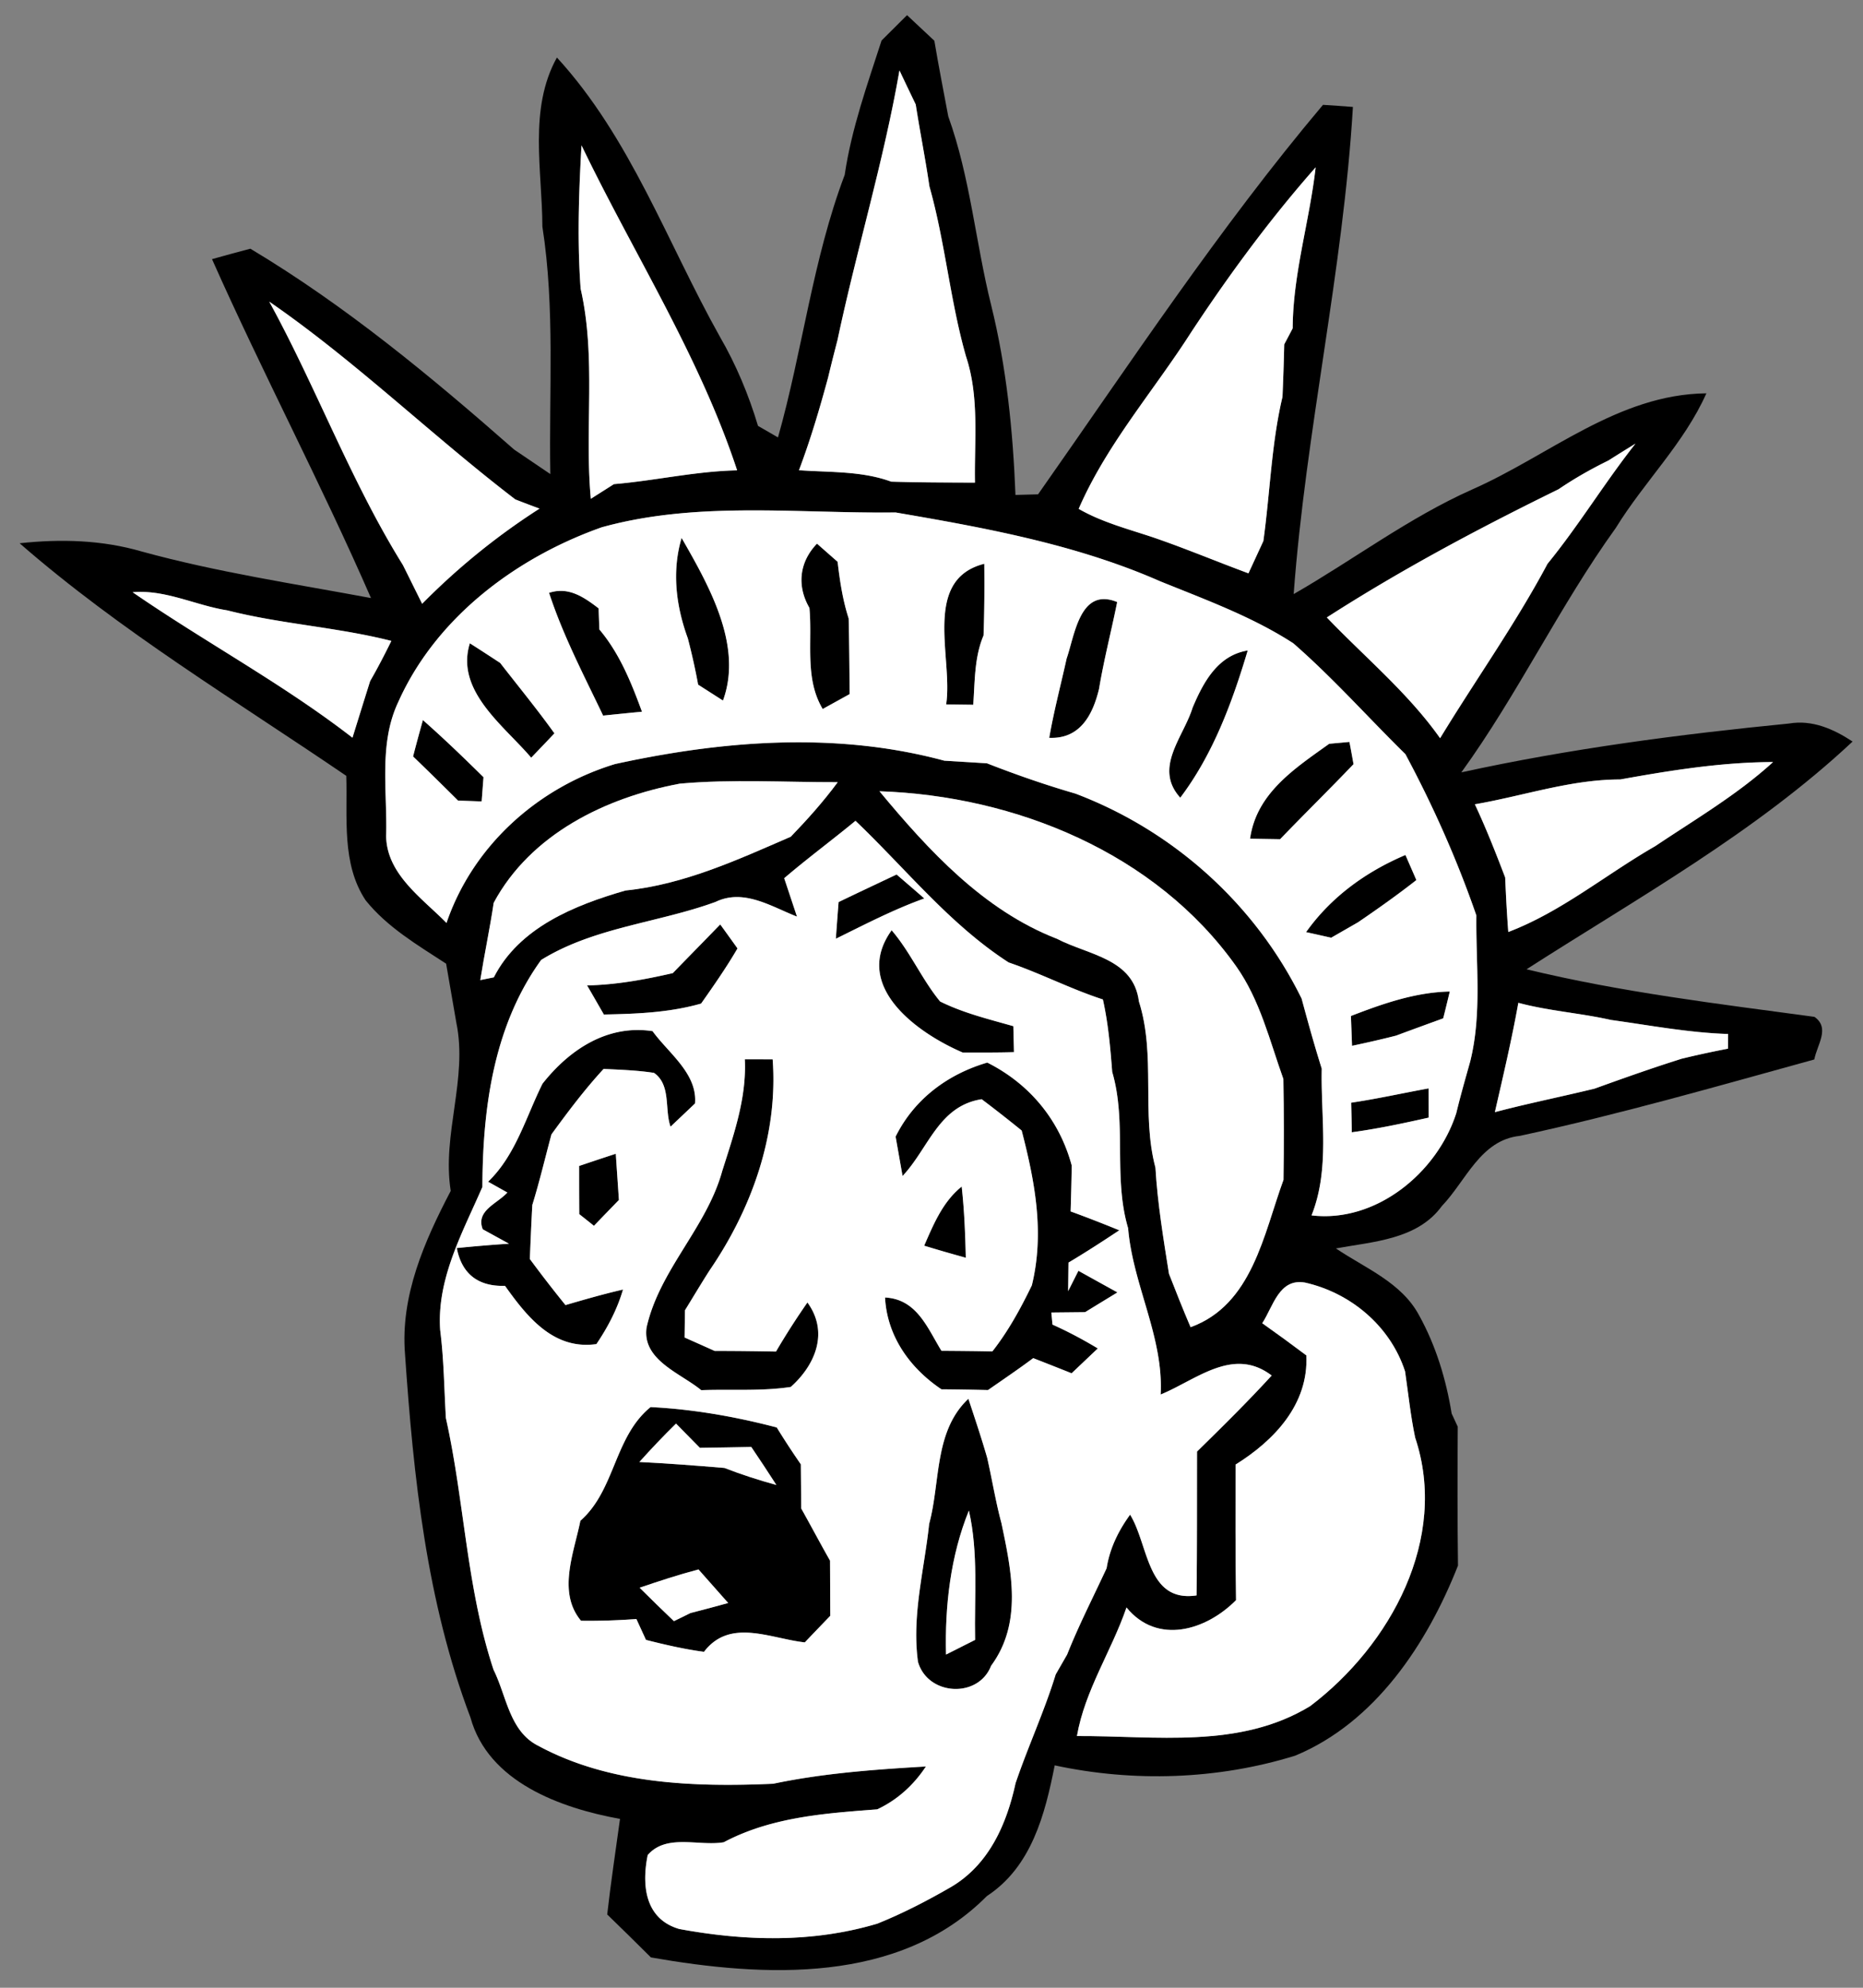 <svg height="160pt" viewBox="0 0 150 160" width="200" xmlns="http://www.w3.org/2000/svg"><rect x="0" y="0" width="150" height="160" fill="#808080" stroke="none"/><path d="m70.98 3.26c.51-.51 1.54-1.53 2.05-2.04.55.51 1.65 1.54 2.2 2.06.34 2.03.74 4.06 1.12 6.09 1.77 4.91 2.2 10.15 3.45 15.18 1.24 5 1.76 10.15 1.96 15.29.45-.01 1.36-.04 1.82-.05 7.44-10.59 14.59-21.44 22.94-31.35.6.04 1.81.12 2.41.17-.78 13.15-3.8 26.08-4.77 39.21 4.81-2.76 9.26-6.14 14.35-8.41 6.23-2.74 11.74-7.67 18.88-7.75-1.79 4.02-5.01 7.12-7.29 10.83-4.54 6.3-7.88 13.38-12.44 19.68 8.69-1.9 17.53-3.06 26.38-3.93 1.87-.32 3.59.44 5.12 1.45-7.84 7.34-17.27 12.57-26.25 18.33 7.63 1.85 15.42 2.78 23.18 3.83 1.29.9.2 2.27-.01 3.43-7.87 2.17-15.73 4.43-23.71 6.15-3.18.34-4.33 3.62-6.28 5.65-1.96 2.7-5.54 2.86-8.53 3.41 2.36 1.59 5.28 2.74 6.69 5.37 1.36 2.45 2.18 5.16 2.63 7.92l.49 1.06c-.02 3.73-.03 7.45.02 11.18-2.48 6.29-6.66 12.63-13.11 15.3-6.23 1.93-12.99 2.15-19.36.78-.78 3.95-1.87 8.17-5.46 10.52-7.06 7.12-17.93 6.54-27.05 4.94-1.17-1.16-2.34-2.32-3.52-3.46.29-2.57.68-5.13 1.03-7.69-4.78-.87-10.61-2.96-12.04-8.16-3.54-9.34-4.59-19.37-5.27-29.25-.38-4.7 1.56-9.08 3.68-13.14-.72-4.55 1.39-9.03.45-13.55-.27-1.58-.55-3.16-.82-4.74-2.3-1.5-4.74-2.93-6.48-5.1-1.96-2.95-1.45-6.66-1.56-10.02-8.89-6.06-18.17-11.63-26.3-18.72 3.29-.36 6.63-.27 9.82.66 6.07 1.67 12.3 2.6 18.47 3.75-4.01-9.2-8.72-18.1-12.8-27.28 1.03-.29 2.06-.57 3.09-.84 7.67 4.59 14.55 10.29 21.24 16.17.73.49 2.19 1.48 2.91 1.97-.12-6.64.39-13.33-.64-19.92-.01-4.52-1.13-9.46 1.17-13.61 5.94 6.48 8.88 14.91 13.12 22.47 1.31 2.26 2.32 4.68 3.07 7.18l1.61.93c1.98-7 2.79-14.31 5.37-21.13.55-3.72 1.82-7.26 2.97-10.82m1.44 2.41c-1.27 7.31-3.45 14.44-4.99 21.71-.26 1-.52 2.01-.76 3.03-.68 2.51-1.42 5-2.34 7.44 2.49.18 5.05.05 7.43.92 2.24.07 4.49.07 6.74.08-.06-3.4.37-6.9-.73-10.19-1.28-4.49-1.67-9.18-2.94-13.67-.32-2.21-.76-4.39-1.1-6.58-.44-.91-.88-1.83-1.31-2.74m-25.6 6.03c-.22 3.84-.35 7.7-.07 11.54 1.27 5.55.3 11.28.82 16.91.47-.3 1.39-.88 1.86-1.18 3.32-.28 6.58-1.04 9.92-1.11-3.04-9.23-8.34-17.45-12.53-26.16m49.09 15.04c-3.03 4.74-6.81 9.03-9.06 14.22 1.89 1.09 4.02 1.63 6.07 2.32 2.56.88 5.06 1.93 7.6 2.87l1.2-2.6c.54-3.87.64-7.81 1.54-11.61.06-1.41.11-2.81.14-4.22.17-.32.51-.96.68-1.29.02-4.39 1.36-8.62 1.85-12.96-3.67 4.16-6.97 8.64-10.02 13.27m-74.23-2.46c3.81 6.95 6.57 14.47 10.76 21.2.52 1.04 1.03 2.08 1.55 3.12 2.86-2.89 6.02-5.47 9.45-7.66-.49-.18-1.47-.55-1.95-.74-6.73-5.15-12.82-11.1-19.81-15.92m107.82 12.79c-1.39.68-2.73 1.44-4.01 2.31-6.39 3.13-12.67 6.47-18.66 10.32 3.07 3.21 6.54 6.07 9.12 9.72 2.86-4.7 6.06-9.18 8.65-14.04 2.53-3.1 4.6-6.53 7.08-9.67-.73.45-1.46.9-2.18 1.36m-81.04 5.37c-6.91 2.44-13.36 7.27-16.4 14.08-1.59 3.38-.86 7.21-.97 10.81.07 3.06 2.9 4.97 4.86 6.96 2.12-6.21 7.35-10.9 13.57-12.79 8.7-1.9 17.81-2.62 26.51-.27l3.43.21c2.33.91 4.71 1.74 7.13 2.44 7.9 2.99 14.48 8.91 18.21 16.5.51 1.89 1.03 3.77 1.62 5.64-.09 3.93.68 8.05-.82 11.81 5.19.62 10.11-3.43 11.65-8.22.34-1.41.74-2.8 1.13-4.19.95-3.84.44-7.82.49-11.73-1.55-4.48-3.47-8.8-5.71-12.98-3.02-2.97-5.84-6.15-9.03-8.93-3.32-2.15-7.07-3.51-10.72-4.99-6.75-2.97-14.07-4.3-21.3-5.54-7.88.1-15.95-.94-23.65 1.19m-37.78 5.23c5.83 4.02 12.1 7.37 17.7 11.71.47-1.51.94-3.03 1.42-4.55.61-1.06 1.17-2.14 1.71-3.24-4.35-1.11-8.86-1.35-13.21-2.46-2.56-.4-4.98-1.69-7.62-1.46m119.78 15.07c-4.01 0-7.8 1.33-11.71 2 .9 1.92 1.68 3.9 2.44 5.89.06 1.46.14 2.92.25 4.39 4.29-1.63 7.87-4.64 11.83-6.91 3.22-2.16 6.61-4.14 9.49-6.77-4.13.01-8.25.67-12.3 1.4m-90.71 9.93c-.31 2.08-.75 4.14-1.08 6.22.28-.06.82-.16 1.09-.22 2.05-4.02 6.51-5.81 10.6-6.99 4.71-.48 9.02-2.47 13.31-4.33 1.34-1.39 2.63-2.83 3.78-4.39-4.24.01-8.5-.26-12.72.12-5.95 1.11-12 4.05-14.98 9.59m31.06-8.98c3.96 4.77 8.39 9.59 14.3 11.88 2.52 1.31 6.16 1.58 6.59 5.04 1.39 4.36.17 9 1.33 13.38.17 2.87.64 5.7 1.09 8.54.56 1.44 1.13 2.87 1.74 4.3 4.97-1.8 5.88-7.49 7.48-11.86.04-2.71.04-5.41-.01-8.12-1.11-3.1-1.87-6.34-3.8-9.07-6.48-9.13-17.78-13.72-28.72-14.09m-7.67 7c.26.77.77 2.32 1.03 3.09-2.08-.81-4.29-2.28-6.56-1.18-4.64 1.69-9.77 2.03-14.04 4.67-3.82 5.28-4.71 11.92-4.73 18.27-1.59 3.66-3.68 7.38-3.4 11.51.3 2.35.32 4.72.46 7.09 1.5 6.71 1.66 13.7 3.84 20.27 1.05 2.1 1.27 4.94 3.59 6.11 5.73 3.1 12.54 3.34 18.92 3.06 4.03-.85 8.19-1.15 12.3-1.39-.99 1.5-2.3 2.69-3.92 3.45-4.22.32-8.54.62-12.36 2.65-2 .34-4.61-.72-6.12 1.03-.5 2.45-.21 5.15 2.54 5.95 5.32.98 10.71 1.13 15.95-.43 2.06-.83 4.03-1.85 5.95-2.96 3.04-1.8 4.46-5.04 5.18-8.35 1-2.95 2.32-5.78 3.23-8.75l.92-1.6c.94-2.37 2.11-4.64 3.18-6.95.25-1.59.95-3.02 1.89-4.31 1.5 2.42 1.34 7.1 5.35 6.5.05-3.86.03-7.72.04-11.58 2.04-2 4.08-4.01 6.01-6.12-3.1-2.36-6.05.34-8.94 1.53.25-4.63-2.24-8.82-2.62-13.39-1.22-4.11-.08-8.48-1.28-12.58-.15-1.95-.32-3.91-.75-5.83-2.59-.84-5.01-2.1-7.59-2.98-4.74-3.06-8.28-7.54-12.33-11.4-1.89 1.56-3.87 3.02-5.74 4.62m59.11 10.03c-.53 2.95-1.22 5.88-1.89 8.8 2.65-.7 5.35-1.24 8.02-1.89 2.33-.84 4.66-1.67 7.02-2.41 1.23-.3 2.48-.57 3.73-.81 0-.29 0-.88.01-1.18-3.18-.1-6.3-.7-9.43-1.13-2.47-.56-5.01-.72-7.46-1.38m-20.62 25.79c1.19.84 2.38 1.71 3.55 2.59.19 3.94-2.59 6.85-5.7 8.79 0 3.64-.02 7.27.04 10.91-2.41 2.44-6.34 3.63-8.82.59-1.2 3.5-3.35 6.66-3.99 10.35 6.34-.03 13.08 1.06 18.78-2.41 6.47-4.9 11.17-13.48 8.45-21.62-.37-1.76-.55-3.55-.81-5.32-1.18-3.64-4.37-6.32-8.05-7.15-2.1-.37-2.56 1.91-3.45 3.27z"/><path d="m55.38 51.38c-.95-2.6-1.3-5.39-.5-8.08 2.19 3.82 4.96 8.66 3.33 13.09l-2-1.28c-.23-1.26-.51-2.5-.83-3.73zm9.79-2.45c-1.03-1.78-.81-3.7.61-5.17l1.66 1.46c.18 1.54.41 3.08.89 4.56.05 2.03.06 4.06.08 6.09-.54.3-1.63.9-2.17 1.2-1.48-2.47-.81-5.42-1.07-8.14zm11.01 7.77c.57-3.72-1.97-10.04 3.07-11.32.02 1.92.01 3.85-.06 5.77-.75 1.77-.69 3.7-.83 5.58-.54-.01-1.64-.02-2.18-.03zm-31.97-8.98c1.56-.52 2.8.34 3.99 1.25.01.42.04 1.28.06 1.7 1.63 1.93 2.57 4.28 3.43 6.62-.78.07-2.35.23-3.13.31-1.55-3.25-3.23-6.45-4.35-9.88zm41.67 5.29c.66-1.91 1.08-5.78 4.07-4.55-.47 2.34-1.07 4.64-1.46 6.99-.5 2.08-1.52 4.05-4.01 3.94.37-2.15.93-4.25 1.4-6.38zm-48.05-1.23c.82.52 1.63 1.05 2.44 1.58 1.46 1.88 2.98 3.73 4.37 5.67-.46.49-1.4 1.47-1.87 1.96-2.19-2.58-6.13-5.38-4.94-9.21zm58.19 5.19c.86-2.04 2.02-4.22 4.44-4.61-1.24 4.16-2.79 8.36-5.43 11.85-2.17-2.4.25-4.85.99-7.24zm-61.97.99c1.68 1.48 3.29 3.03 4.88 4.6-.04.49-.11 1.46-.15 1.95-.47-.02-1.43-.05-1.9-.07-1.2-1.19-2.4-2.38-3.62-3.55.25-.98.52-1.96.79-2.93zm72.97 1.91c.41-.04 1.22-.11 1.63-.15.09.45.25 1.34.33 1.79-1.95 2.04-3.96 4.01-5.91 6.04l-2.42-.04c.51-3.67 3.61-5.66 6.37-7.64zm-1.86 15.16c2.01-2.83 4.82-4.86 8-6.21.22.51.66 1.51.88 2.02-1.52 1.19-3.1 2.31-4.7 3.4l-2.16 1.24c-.5-.11-1.51-.34-2.02-.45zm-37.64-2.42c1.55-.75 3.11-1.48 4.67-2.22.74.64 1.49 1.28 2.23 1.93-2.46.88-4.78 2.09-7.12 3.24.05-.73.16-2.21.22-2.95zm-13.35 5.72c1.27-1.31 2.55-2.61 3.82-3.92.35.48 1.04 1.44 1.39 1.93-.89 1.53-1.91 2.99-2.93 4.44-2.55.73-5.2.83-7.83.88-.34-.59-1.01-1.76-1.35-2.34 2.34-.05 4.63-.47 6.9-.99zm23.34 6.39c-3.68-1.58-8.94-5.36-5.72-9.84 1.52 1.77 2.43 3.94 3.9 5.73 1.87.93 3.9 1.42 5.9 1.99.01.52.04 1.57.05 2.09-1.38.04-2.75.03-4.13.03zm31.26-2.94c2.56-.99 5.18-1.91 7.96-1.97-.13.54-.39 1.62-.53 2.16-1.26.46-2.53.92-3.79 1.39-1.18.3-2.36.57-3.55.82zm-65.09 5.45c2.16-2.74 5.22-4.78 8.86-4.23 1.28 1.77 3.62 3.41 3.42 5.82-.49.47-1.48 1.4-1.97 1.87-.5-1.39.06-3.35-1.33-4.33-1.35-.21-2.71-.25-4.06-.32-1.53 1.66-2.88 3.46-4.2 5.27-.51 1.89-.96 3.81-1.54 5.68-.08 1.45-.14 2.9-.2 4.35.93 1.26 1.88 2.49 2.87 3.71 1.54-.45 3.07-.89 4.63-1.25-.46 1.58-1.22 3.03-2.14 4.39-3.45.49-5.58-2.19-7.36-4.69-2.09.07-3.47-.9-3.88-3.04 1.39-.14 2.8-.26 4.2-.35-.53-.29-1.58-.87-2.11-1.16-.59-1.5 1.17-2.06 1.98-2.96l-1.55-.87c2.22-2.13 3.04-5.2 4.38-7.89zm16.29-1.96h2.24c.45 6.08-1.68 12.02-5.08 16.99-.68 1.06-1.32 2.14-1.98 3.21-.01.55-.02 1.65-.03 2.19.61.27 1.82.81 2.42 1.08 1.65 0 3.29.02 4.94.05a60.16 60.16 0 0 1 2.53-3.95c1.74 2.39.65 5.02-1.34 6.8-2.39.36-4.81.17-7.21.26-1.66-1.37-4.78-2.42-4.4-5.05 1.04-4.65 4.83-8.02 6.09-12.59.93-2.94 1.97-5.87 1.82-8.99zm12.14 6.22c1.49-3.01 4.18-5.02 7.38-5.96 3.4 1.71 5.81 4.61 6.8 8.29-.02 1.23-.05 2.46-.09 3.69 1.32.48 2.62.99 3.92 1.52-1.34.89-2.7 1.77-4.09 2.6-.01.57-.02 1.73-.03 2.3.21-.41.62-1.23.83-1.64 1.04.58 2.09 1.16 3.14 1.74-.87.53-1.74 1.06-2.6 1.59-.68.01-2.04.02-2.72.03l.09.97c1.25.56 2.47 1.21 3.65 1.92-.53.5-1.58 1.5-2.11 2-.77-.31-2.32-.92-3.09-1.22-1.19.89-2.42 1.72-3.64 2.57-1.25-.03-2.5-.05-3.75-.06-2.52-1.69-4.38-4.26-4.54-7.39 2.56.13 3.41 2.45 4.54 4.29 1.36.01 2.73.02 4.1.05 1.28-1.63 2.28-3.46 3.18-5.32 1.03-4.22.25-8.34-.82-12.46-1.06-.86-2.13-1.7-3.22-2.52-3.47.54-4.27 3.95-6.37 6.18zm36.68-2.73c2.09-.31 4.15-.77 6.23-1.15 0 .59.01 1.76.01 2.35-2.05.46-4.11.9-6.19 1.18-.01-.79-.03-1.59-.05-2.38z"/><path d="m46.63 93.85c.98-.33 1.96-.66 2.95-.98.08 1.24.17 2.48.25 3.72-.67.69-1.34 1.38-2.01 2.08-.29-.24-.89-.71-1.18-.94-.01-1.3-.01-2.59-.01-3.88zm27.78 6.42c.76-1.74 1.5-3.54 3.02-4.76.21 1.9.29 3.81.33 5.73-1.12-.31-2.24-.63-3.35-.97zm-22.03 12.99c3.43.17 6.84.77 10.16 1.64.62 1.01 1.27 2 1.94 2.97l.03 3.55c.78 1.39 1.53 2.81 2.32 4.2.01 1.48.01 2.96.02 4.44-.68.71-1.37 1.42-2.05 2.14-2.77-.3-6.02-1.99-8.12.76-1.58-.21-3.13-.57-4.67-.96-.19-.42-.58-1.26-.77-1.68-1.49.11-2.97.16-4.46.14-1.92-2.3-.57-5.46-.05-8.05 2.82-2.48 2.7-6.74 5.65-9.15m-.9 4.42c2.28.11 4.57.29 6.85.48 1.36.53 2.76.98 4.18 1.37-.66-1.03-1.34-2.05-2.02-3.06-1.38.03-2.76.05-4.14.07-.48-.48-1.44-1.46-1.92-1.95-1.02 1-2 2.03-2.95 3.09m.02 10.12c.91.91 1.83 1.8 2.76 2.69.33-.16 1-.48 1.33-.65 1.02-.26 2.03-.53 3.04-.81-.8-.9-1.6-1.8-2.39-2.7-1.6.42-3.18.94-4.74 1.47zm23.31-5.13c.92-3.38.38-7.46 3.16-10.08.52 1.57 1.05 3.15 1.51 4.74.4 1.75.68 3.53 1.15 5.27.81 3.84 1.71 8.04-.83 11.48-1.03 2.66-5.11 2.42-5.89-.32-.51-3.73.51-7.4.9-11.09m1.36 10.51c.78-.4 1.56-.79 2.34-1.18-.07-3.47.28-6.99-.5-10.41-1.48 3.65-1.94 7.67-1.84 11.59z"/><g fill="#fff"><path d="m72.42 5.67c.43.91.87 1.83 1.31 2.74.34 2.19.78 4.37 1.1 6.58 1.27 4.49 1.66 9.18 2.94 13.67 1.1 3.29.67 6.79.73 10.19-2.25-.01-4.5-.01-6.74-.08-2.38-.87-4.94-.74-7.43-.92.92-2.44 1.66-4.93 2.34-7.44.24-1.02.5-2.03.76-3.03 1.54-7.27 3.72-14.4 4.99-21.71zm-25.6 6.03c4.19 8.71 9.49 16.93 12.53 26.16-3.34.07-6.6.83-9.92 1.11-.47.3-1.39.88-1.86 1.18-.52-5.63.45-11.36-.82-16.91-.28-3.84-.15-7.7.07-11.54zm49.09 15.04c3.05-4.63 6.35-9.11 10.02-13.27-.49 4.34-1.83 8.57-1.85 12.96-.17.33-.51.97-.68 1.29-.03 1.41-.08 2.81-.14 4.22-.9 3.8-1 7.74-1.54 11.61l-1.2 2.6c-2.54-.94-5.04-1.99-7.6-2.87-2.05-.69-4.18-1.23-6.07-2.32 2.25-5.19 6.03-9.48 9.06-14.22zm-74.23-2.46c6.99 4.82 13.08 10.77 19.81 15.92.48.19 1.46.56 1.95.74a54.811 54.811 0 0 0 -9.45 7.66c-.52-1.04-1.03-2.08-1.55-3.12-4.19-6.73-6.95-14.25-10.76-21.2zm107.82 12.79c.72-.46 1.45-.91 2.18-1.36-2.48 3.14-4.55 6.57-7.08 9.67-2.59 4.86-5.79 9.34-8.65 14.04-2.58-3.65-6.05-6.51-9.12-9.72 5.99-3.85 12.27-7.19 18.66-10.32 1.28-.87 2.62-1.63 4.01-2.31zm-81.04 5.37c7.7-2.13 15.77-1.09 23.65-1.19 7.23 1.24 14.55 2.57 21.3 5.54 3.65 1.48 7.4 2.84 10.72 4.99 3.19 2.78 6.01 5.96 9.03 8.93 2.24 4.18 4.16 8.5 5.71 12.98-.05 3.91.46 7.89-.49 11.73-.39 1.39-.79 2.78-1.13 4.19-1.54 4.79-6.46 8.84-11.65 8.22 1.5-3.76.73-7.88.82-11.81-.59-1.87-1.11-3.75-1.62-5.64-3.73-7.59-10.31-13.51-18.21-16.5-2.42-.7-4.8-1.53-7.13-2.44l-3.43-.21c-8.7-2.35-17.81-1.63-26.51.27-6.22 1.89-11.45 6.58-13.57 12.79-1.96-1.99-4.79-3.9-4.86-6.96.11-3.6-.62-7.43.97-10.81 3.04-6.81 9.49-11.64 16.4-14.08m6.92 8.94c.32 1.23.6 2.47.83 3.73l2 1.28c1.63-4.43-1.14-9.27-3.33-13.09-.8 2.69-.45 5.48.5 8.08m9.79-2.45c.26 2.72-.41 5.67 1.07 8.14.54-.3 1.63-.9 2.17-1.2-.02-2.03-.03-4.06-.08-6.09-.48-1.48-.71-3.02-.89-4.56l-1.66-1.46c-1.42 1.47-1.64 3.39-.61 5.17m11.01 7.77c.54.01 1.64.02 2.18.03.14-1.88.08-3.81.83-5.58.07-1.92.08-3.85.06-5.77-5.04 1.28-2.5 7.6-3.07 11.32m-31.97-8.98c1.12 3.43 2.8 6.63 4.35 9.88.78-.08 2.35-.24 3.13-.31-.86-2.34-1.8-4.69-3.43-6.62-.02-.42-.05-1.28-.06-1.7-1.19-.91-2.43-1.77-3.99-1.25m41.67 5.29c-.47 2.13-1.03 4.23-1.4 6.38 2.49.11 3.51-1.86 4.01-3.94.39-2.35.99-4.65 1.46-6.99-2.99-1.23-3.41 2.64-4.07 4.55m-48.05-1.23c-1.19 3.83 2.75 6.63 4.94 9.21.47-.49 1.41-1.47 1.87-1.96-1.39-1.94-2.91-3.79-4.37-5.67-.81-.53-1.62-1.06-2.44-1.58m58.19 5.19c-.74 2.39-3.16 4.84-.99 7.24 2.64-3.49 4.19-7.69 5.43-11.85-2.42.39-3.58 2.57-4.44 4.61m-61.97.99c-.27.97-.54 1.95-.79 2.93 1.22 1.17 2.42 2.36 3.62 3.55.47.02 1.43.05 1.9.07.04-.49.11-1.46.15-1.95-1.59-1.57-3.2-3.12-4.88-4.6m72.97 1.91c-2.76 1.98-5.86 3.97-6.37 7.64l2.42.04c1.95-2.03 3.96-4 5.91-6.04-.08-.45-.24-1.34-.33-1.79-.41.04-1.22.11-1.63.15m-1.86 15.16c.51.11 1.52.34 2.02.45l2.16-1.24c1.6-1.09 3.18-2.21 4.7-3.4-.22-.51-.66-1.51-.88-2.02-3.18 1.35-5.99 3.38-8 6.21m3.61 6.75.09 2.4c1.19-.25 2.37-.52 3.55-.82 1.26-.47 2.53-.93 3.79-1.39.14-.54.4-1.62.53-2.16-2.78.06-5.4.98-7.96 1.97m.02 6.98c.02.79.04 1.59.05 2.38 2.08-.28 4.14-.72 6.19-1.18 0-.59-.01-1.76-.01-2.35-2.08.38-4.14.84-6.23 1.15zm-98.11-41.09c2.64-.23 5.06 1.06 7.62 1.46 4.35 1.11 8.86 1.35 13.21 2.46-.54 1.1-1.1 2.18-1.71 3.24-.48 1.52-.95 3.04-1.42 4.55-5.6-4.34-11.87-7.69-17.7-11.71zm119.78 15.07c4.05-.73 8.17-1.39 12.3-1.4-2.88 2.63-6.27 4.61-9.49 6.77-3.96 2.27-7.54 5.28-11.83 6.91-.11-1.47-.19-2.93-.25-4.39-.76-1.99-1.54-3.97-2.44-5.89 3.91-.67 7.7-2 11.71-2z"/><path d="m39.75 72.67c2.98-5.54 9.03-8.48 14.98-9.59 4.22-.38 8.48-.11 12.72-.12-1.15 1.56-2.44 3-3.78 4.39-4.29 1.86-8.6 3.85-13.31 4.33-4.09 1.18-8.55 2.97-10.6 6.99-.27.06-.81.16-1.09.22.33-2.08.77-4.14 1.08-6.22zm31.06-8.98c10.94.37 22.24 4.96 28.72 14.09 1.93 2.73 2.69 5.97 3.8 9.07.05 2.71.05 5.41.01 8.12-1.6 4.37-2.51 10.06-7.48 11.86-.61-1.43-1.18-2.86-1.74-4.3-.45-2.84-.92-5.67-1.09-8.54-1.16-4.38.06-9.02-1.33-13.38-.43-3.46-4.07-3.73-6.59-5.04-5.91-2.29-10.34-7.11-14.3-11.88z"/><path d="m63.14 70.69c1.87-1.6 3.85-3.06 5.74-4.62 4.05 3.86 7.59 8.34 12.33 11.4 2.58.88 5 2.14 7.59 2.98.43 1.92.6 3.88.75 5.83 1.2 4.1.06 8.47 1.28 12.58.38 4.57 2.87 8.76 2.62 13.39 2.89-1.19 5.84-3.89 8.94-1.53-1.93 2.11-3.97 4.12-6.01 6.12-.01 3.86.01 7.72-.04 11.58-4.01.6-3.85-4.08-5.35-6.5-.94 1.29-1.64 2.72-1.89 4.31-1.07 2.31-2.24 4.58-3.18 6.95l-.92 1.6c-.91 2.97-2.23 5.8-3.23 8.75-.72 3.31-2.14 6.55-5.18 8.35-1.92 1.11-3.89 2.13-5.95 2.96-5.24 1.56-10.63 1.41-15.95.43-2.75-.8-3.04-3.5-2.54-5.95 1.51-1.75 4.12-.69 6.12-1.03 3.82-2.03 8.14-2.33 12.36-2.65 1.62-.76 2.93-1.95 3.92-3.45-4.11.24-8.27.54-12.3 1.39-6.38.28-13.19.04-18.92-3.06-2.32-1.17-2.54-4.01-3.59-6.11-2.18-6.57-2.34-13.56-3.84-20.27-.14-2.37-.16-4.74-.46-7.09-.28-4.13 1.81-7.85 3.4-11.51.02-6.35.91-12.99 4.73-18.27 4.27-2.64 9.4-2.98 14.04-4.67 2.27-1.1 4.48.37 6.56 1.18-.26-.77-.77-2.32-1.03-3.09m4.38 1.92c-.06.74-.17 2.22-.22 2.95 2.34-1.15 4.66-2.36 7.12-3.24-.74-.65-1.49-1.29-2.23-1.93-1.56.74-3.12 1.47-4.67 2.22m-13.35 5.72c-2.27.52-4.56.94-6.9.99.34.58 1.01 1.75 1.35 2.34 2.63-.05 5.28-.15 7.83-.88 1.02-1.45 2.04-2.91 2.93-4.44-.35-.49-1.04-1.45-1.39-1.93-1.27 1.31-2.55 2.61-3.82 3.92m23.34 6.39c1.38 0 2.75.01 4.13-.03-.01-.52-.04-1.57-.05-2.09-2-.57-4.03-1.06-5.9-1.99-1.47-1.79-2.38-3.96-3.9-5.73-3.22 4.48 2.04 8.26 5.72 9.84m-33.83 2.51c-1.34 2.69-2.16 5.76-4.38 7.89l1.55.87c-.81.9-2.57 1.46-1.98 2.96.53.29 1.58.87 2.11 1.16-1.4.09-2.81.21-4.2.35.41 2.14 1.79 3.11 3.88 3.04 1.78 2.5 3.91 5.18 7.36 4.69.92-1.36 1.68-2.81 2.14-4.39-1.56.36-3.09.8-4.63 1.25-.99-1.22-1.94-2.45-2.87-3.71.06-1.45.12-2.9.2-4.35.58-1.87 1.03-3.79 1.54-5.68 1.32-1.81 2.67-3.61 4.2-5.27 1.35.07 2.71.11 4.06.32 1.39.98.83 2.94 1.33 4.33.49-.47 1.48-1.4 1.97-1.87.2-2.41-2.14-4.05-3.42-5.82-3.64-.55-6.7 1.49-8.86 4.23m16.29-1.96c.15 3.12-.89 6.05-1.82 8.99-1.26 4.57-5.05 7.94-6.09 12.59-.38 2.63 2.74 3.68 4.4 5.05 2.4-.09 4.82.1 7.21-.26 1.99-1.78 3.08-4.41 1.34-6.8a60.16 60.16 0 0 0 -2.53 3.95c-1.65-.03-3.29-.05-4.94-.05-.6-.27-1.81-.81-2.42-1.08.01-.54.02-1.64.03-2.19.66-1.07 1.3-2.15 1.98-3.21 3.4-4.97 5.53-10.91 5.08-16.99zm12.14 6.22.56 3.17c2.1-2.23 2.9-5.64 6.37-6.18 1.09.82 2.16 1.66 3.22 2.52 1.07 4.12 1.85 8.24.82 12.46-.9 1.86-1.9 3.69-3.18 5.32-1.37-.03-2.74-.04-4.1-.05-1.13-1.84-1.98-4.16-4.54-4.29.16 3.13 2.02 5.7 4.54 7.39 1.25.01 2.5.03 3.75.06 1.22-.85 2.45-1.68 3.64-2.57.77.3 2.32.91 3.09 1.22.53-.5 1.58-1.5 2.11-2-1.18-.71-2.4-1.36-3.65-1.92l-.09-.97c.68-.01 2.04-.02 2.72-.03.86-.53 1.73-1.06 2.6-1.59-1.05-.58-2.1-1.16-3.14-1.74-.21.41-.62 1.23-.83 1.64.01-.57.02-1.73.03-2.3 1.39-.83 2.75-1.71 4.09-2.6-1.3-.53-2.6-1.04-3.92-1.52.04-1.23.07-2.46.09-3.69-.99-3.68-3.4-6.58-6.8-8.29-3.2.94-5.89 2.95-7.38 5.96m-25.48 2.36c0 1.29 0 2.58.01 3.88.29.23.89.7 1.18.94.67-.7 1.34-1.39 2.01-2.08-.08-1.24-.17-2.48-.25-3.72-.99.32-1.97.65-2.95.98m27.78 6.42c1.11.34 2.23.66 3.35.97-.04-1.92-.12-3.83-.33-5.73-1.52 1.22-2.26 3.02-3.02 4.76m-22.03 12.99c-2.95 2.41-2.83 6.67-5.65 9.15-.52 2.59-1.87 5.75.05 8.05 1.49.02 2.97-.03 4.46-.14.19.42.58 1.26.77 1.68 1.54.39 3.09.75 4.67.96 2.1-2.75 5.35-1.06 8.12-.76.68-.72 1.37-1.43 2.05-2.14-.01-1.48-.01-2.96-.02-4.44-.79-1.39-1.54-2.81-2.32-4.2l-.03-3.55c-.67-.97-1.32-1.96-1.94-2.97-3.32-.87-6.73-1.47-10.16-1.64m22.43 9.41c-.39 3.69-1.41 7.36-.9 11.09.78 2.74 4.86 2.98 5.89.32 2.54-3.44 1.64-7.64.83-11.48-.47-1.74-.75-3.52-1.15-5.27-.46-1.59-.99-3.17-1.51-4.74-2.78 2.62-2.24 6.7-3.16 10.08zm47.44-41.95c2.45.66 4.99.82 7.46 1.38 3.13.43 6.25 1.03 9.43 1.13-.01.3-.01.89-.01 1.18-1.25.24-2.5.51-3.73.81-2.36.74-4.69 1.57-7.02 2.41-2.67.65-5.37 1.19-8.02 1.89.67-2.92 1.36-5.85 1.89-8.8z"/><path d="m101.63 106.51c.89-1.36 1.35-3.64 3.45-3.27 3.68.83 6.87 3.51 8.05 7.15.26 1.77.44 3.56.81 5.32 2.72 8.14-1.98 16.72-8.45 21.62-5.7 3.47-12.44 2.38-18.78 2.41.64-3.69 2.79-6.85 3.99-10.35 2.48 3.04 6.41 1.85 8.82-.59-.06-3.64-.04-7.27-.04-10.91 3.11-1.94 5.89-4.85 5.7-8.79-1.17-.88-2.36-1.75-3.55-2.59zm-50.15 11.17c.95-1.06 1.93-2.09 2.95-3.09.48.49 1.44 1.47 1.92 1.95 1.38-.02 2.76-.04 4.14-.07.68 1.01 1.36 2.03 2.02 3.06-1.42-.39-2.82-.84-4.18-1.37-2.28-.19-4.57-.37-6.85-.48zm24.69 15.5c-.1-3.92.36-7.94 1.84-11.59.78 3.42.43 6.94.5 10.41-.78.39-1.56.78-2.34 1.18zm-24.67-5.38c1.56-.53 3.14-1.05 4.74-1.47.79.9 1.59 1.8 2.39 2.7-1.01.28-2.02.55-3.04.81-.33.17-1 .49-1.33.65-.93-.89-1.85-1.78-2.76-2.69z"/></g></svg>